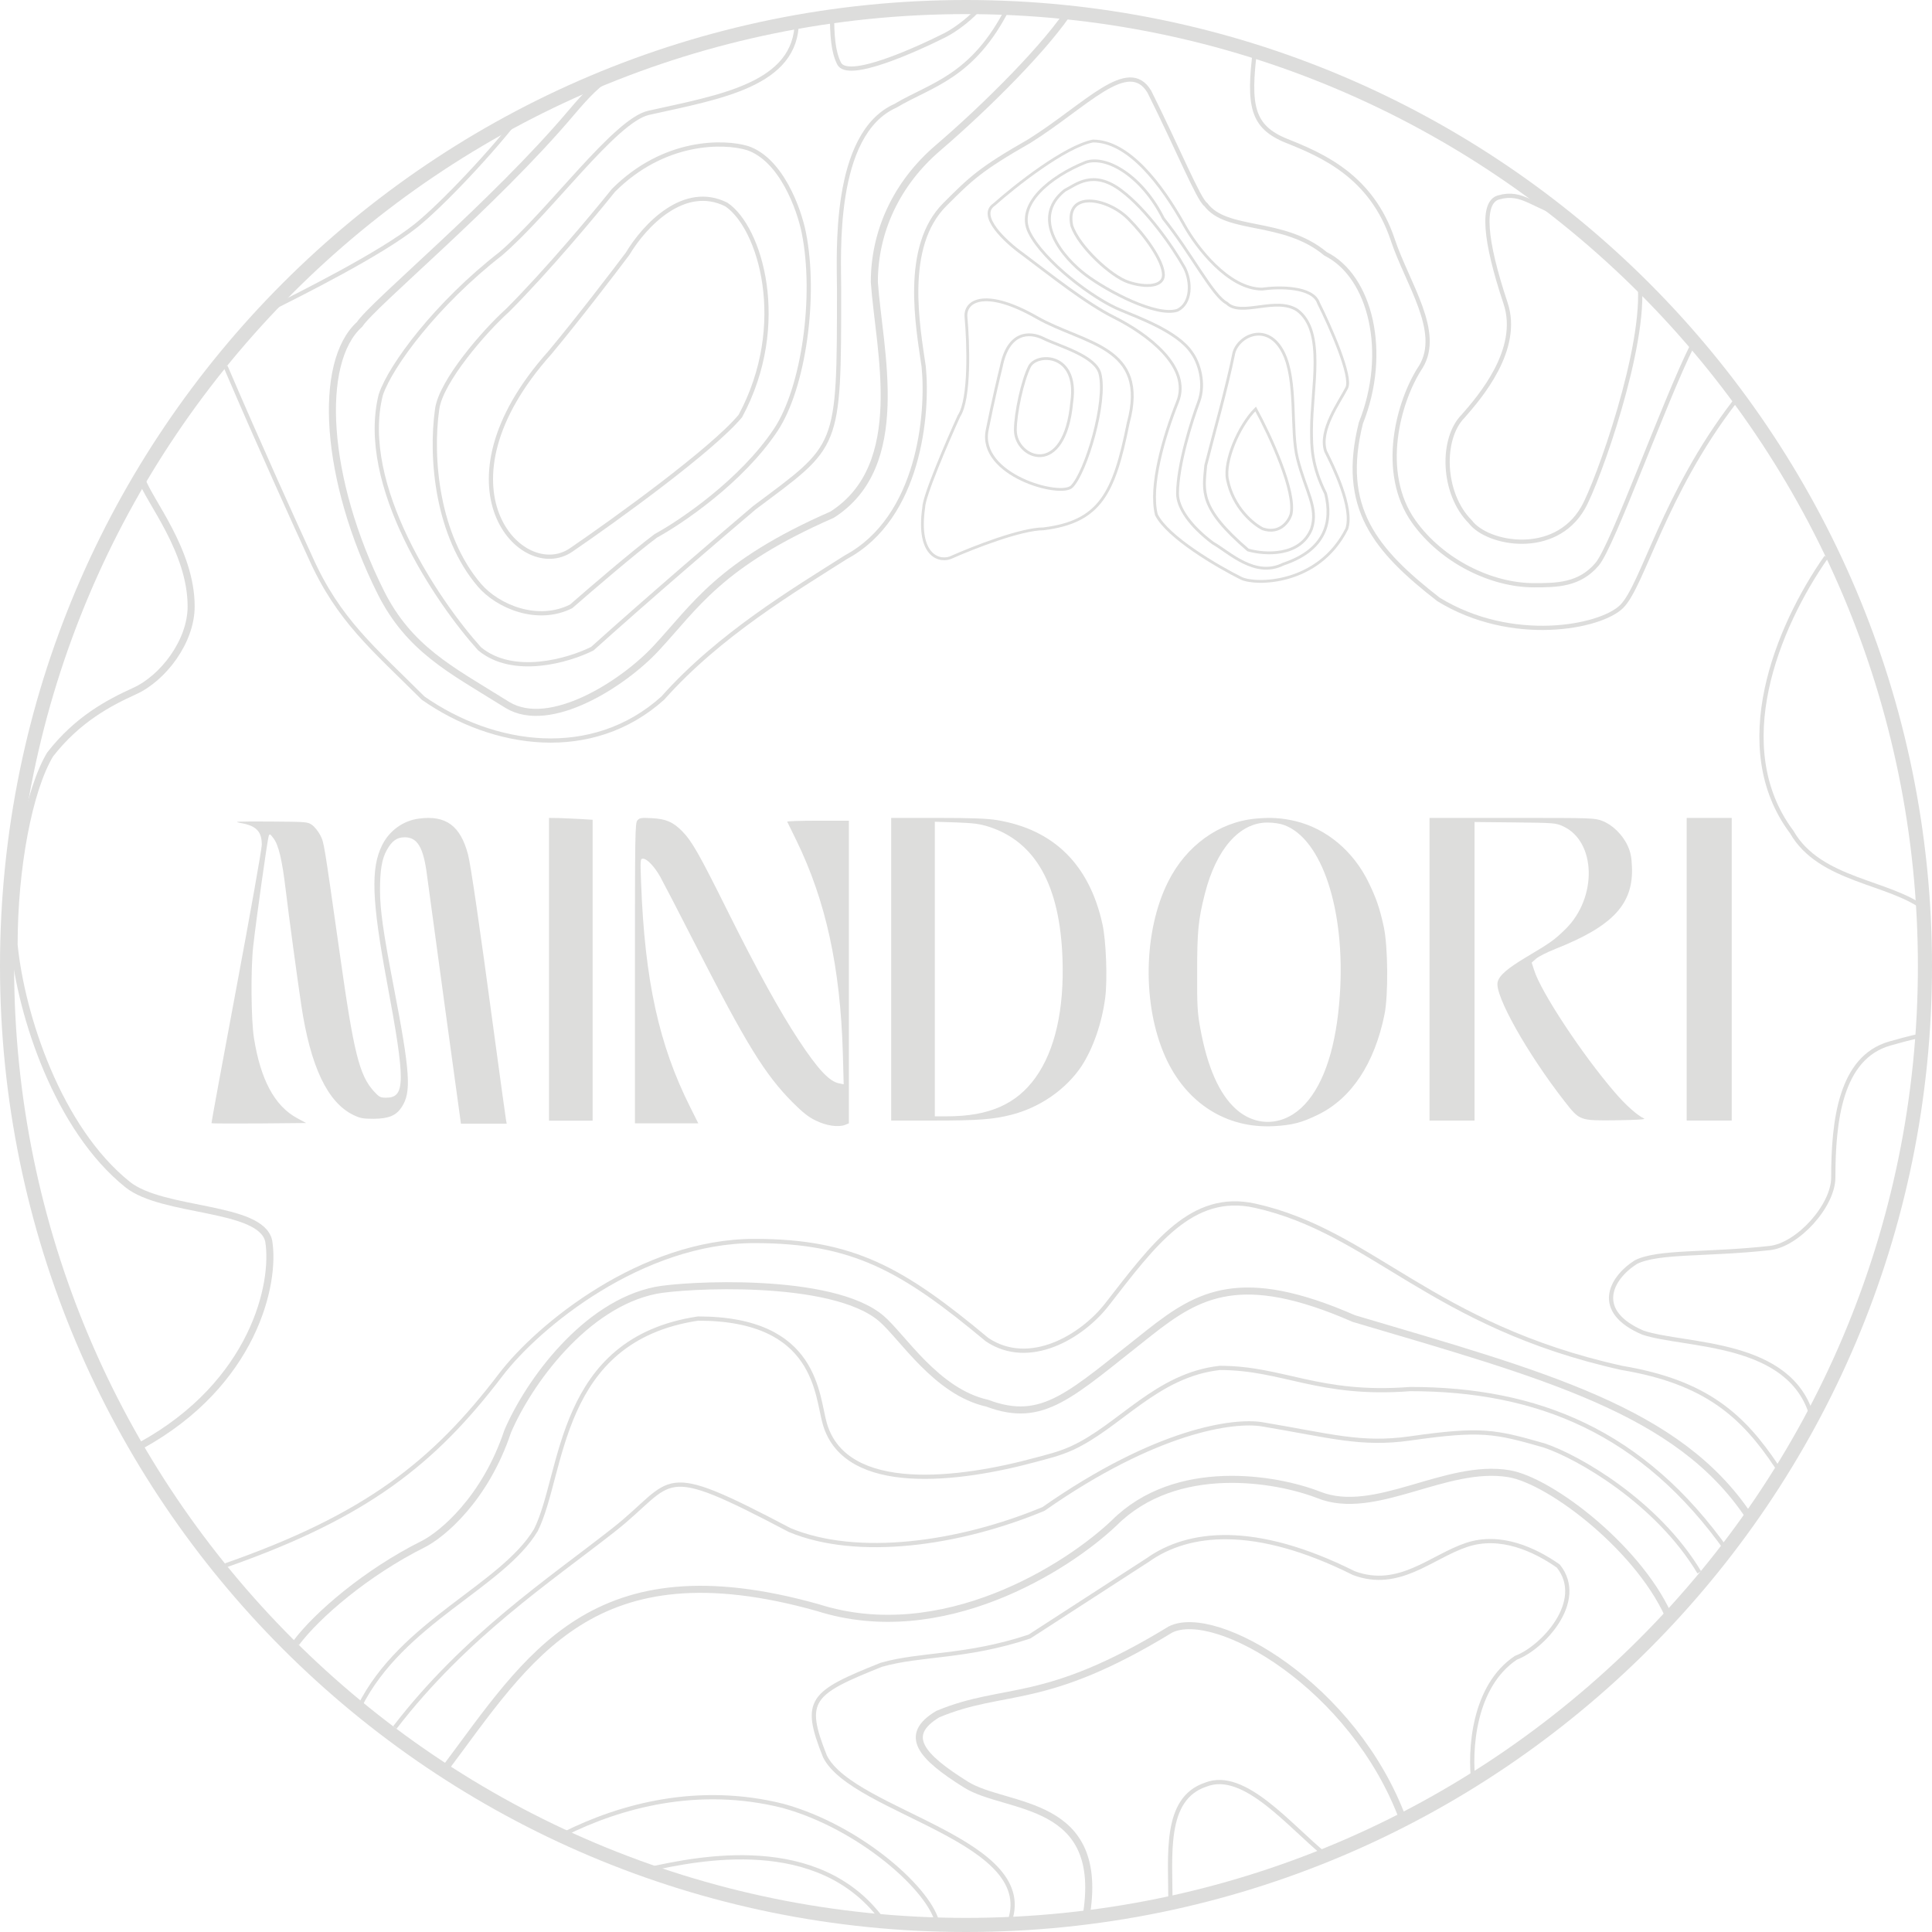 <svg width="137" height="137" viewBox="0 0 137 137" fill="none" xmlns="http://www.w3.org/2000/svg" xmlns:xlink="http://www.w3.org/1999/xlink">
	<desc>
			Created with Pixso.
	</desc>
	<defs>
		<clipPath id="clip16_1270">
			<rect id="Logo 1" width="137" height="137" fill="white" fill-opacity="0"/>
		</clipPath>
	</defs>
	<rect id="Logo 1" width="137" height="137" fill="#FFFFFF" fill-opacity="0"/>
	<g clip-path="url(#clip16_1270)">
		<path id="Vector" d="M68.5 136.5C30.945 136.5 0.5 106.055 0.5 68.5C0.5 30.945 30.945 0.5 68.5 0.5C106.055 0.5 136.5 30.945 136.5 68.5C136.5 106.055 106.055 136.5 68.5 136.5Z" stroke="#DDDDDC" stroke-opacity="1" stroke-width="1"/>
		<path id="Vector" d="M29.722 58.046C28.604 58.185 27.626 58.884 27.107 59.912C26.279 61.549 26.358 63.815 27.436 69.624C28.764 76.73 28.754 77.838 27.377 77.838C26.967 77.838 26.887 77.798 26.498 77.369C25.48 76.241 25.081 74.634 24.113 67.757C22.945 59.543 22.985 59.783 22.715 59.233C22.576 58.964 22.316 58.635 22.137 58.505C21.817 58.275 21.767 58.275 19.113 58.255C16.717 58.246 16.497 58.255 17.086 58.365C18.174 58.555 18.564 58.964 18.564 59.902C18.564 60.192 17.755 64.743 16.767 70.023C15.779 75.293 14.98 79.624 15 79.644C15.02 79.674 16.537 79.674 18.374 79.665L21.707 79.634L21.079 79.295C19.472 78.427 18.474 76.56 18.005 73.586C17.805 72.338 17.775 68.706 17.955 67.108C18.154 65.292 18.973 59.483 19.053 59.284C19.122 59.104 19.152 59.124 19.392 59.443C19.751 59.912 20.001 60.95 20.25 63.026C20.51 65.182 21.099 69.504 21.368 71.3C22.017 75.622 23.224 78.167 25.041 79.056C25.53 79.295 25.72 79.335 26.498 79.335C27.566 79.325 28.095 79.106 28.484 78.506C29.183 77.449 29.093 76.071 27.905 69.903C27.177 66.12 26.947 64.494 26.947 63.126C26.947 61.709 27.077 60.91 27.427 60.282C27.786 59.633 28.145 59.373 28.694 59.373C29.612 59.373 30.032 60.102 30.281 62.078C30.371 62.727 30.94 66.959 31.558 71.47L32.686 79.684L34.303 79.684L35.93 79.684L35.88 79.405C35.85 79.255 35.471 76.481 35.032 73.247C33.984 65.441 33.375 61.3 33.185 60.581C32.646 58.555 31.618 57.796 29.722 58.046Z" fill="#DDDDDC" fill-opacity="1" fill-rule="nonzero"/>
		<path id="Vector" d="M38.93 68.73L38.93 79.469L40.477 79.469L42.024 79.469L42.024 68.799L42.024 58.13L41.206 58.08C40.747 58.06 40.048 58.02 39.659 58.01L38.93 58L38.93 68.73Z" fill="#DDDDDC" fill-opacity="1" fill-rule="nonzero"/>
		<path id="Vector" d="M45.204 58.167C45.034 58.347 45.024 59.006 45.024 69.006L45.024 79.656L47.27 79.656L49.515 79.656L48.927 78.478C46.721 74.077 45.723 69.515 45.463 62.659C45.394 60.912 45.403 60.892 45.603 60.892C45.882 60.892 46.401 61.441 46.811 62.16C46.99 62.479 48.098 64.605 49.256 66.88C52.949 74.097 54.226 76.172 56.203 78.169C56.921 78.887 57.321 79.207 57.84 79.456C58.578 79.826 59.446 79.955 59.925 79.766L60.195 79.656L60.195 68.927L60.195 58.197L57.989 58.197C56.782 58.197 55.803 58.227 55.823 58.267C55.843 58.317 56.133 58.906 56.472 59.594C58.558 63.866 59.586 68.587 59.766 74.656L59.826 76.891L59.496 76.821C58.808 76.691 57.999 75.823 56.642 73.767C55.284 71.701 53.708 68.847 51.611 64.635C49.556 60.503 49.056 59.634 48.358 58.926C47.709 58.277 47.21 58.067 46.222 58.018C45.473 57.977 45.353 57.998 45.204 58.167Z" fill="#DDDDDC" fill-opacity="1" fill-rule="nonzero"/>
		<path id="Vector" d="M63.195 68.73L63.195 79.459L66.219 79.459C69.393 79.459 70.421 79.379 71.719 79.049C73.725 78.54 75.571 77.263 76.669 75.636C77.498 74.389 78.146 72.542 78.376 70.716C78.536 69.398 78.436 66.713 78.176 65.536C77.248 61.304 74.713 58.809 70.671 58.15C69.972 58.04 68.914 58 66.469 58L63.195 58L63.195 68.73ZM70.132 58.629C73.445 59.706 75.162 62.791 75.342 67.981C75.472 71.584 74.813 74.478 73.435 76.405C72.078 78.301 70.132 79.159 67.167 79.159L66.289 79.159L66.289 68.719L66.289 58.27L67.816 58.319C69.084 58.369 69.463 58.419 70.132 58.629Z" fill="#DDDDDC" fill-opacity="1" fill-rule="nonzero"/>
		<path id="Vector" d="M89.043 58.049C86.438 58.289 84.112 59.965 82.835 62.52C81.068 66.033 80.988 71.273 82.635 74.946C84.102 78.21 86.947 80.037 90.32 79.857C91.628 79.787 92.316 79.607 93.474 79.039C95.84 77.881 97.466 75.415 98.175 71.942C98.455 70.555 98.425 67.122 98.125 65.724C97.836 64.387 97.586 63.678 97.047 62.57C95.969 60.355 94.063 58.757 91.867 58.228C90.889 57.999 90.131 57.949 89.043 58.049ZM91.039 58.498C93.744 59.466 95.41 64.536 95.011 70.535C94.772 74.148 93.923 76.803 92.536 78.3C91.119 79.837 89.113 79.977 87.625 78.629C86.448 77.561 85.609 75.655 85.11 72.9C84.911 71.802 84.881 71.333 84.891 68.908C84.891 66.033 84.971 65.215 85.44 63.369C86.248 60.205 87.895 58.328 89.871 58.328C90.28 58.328 90.769 58.398 91.039 58.498Z" fill="#DDDDDC" fill-opacity="1" fill-rule="nonzero"/>
		<path id="Vector" d="M101.368 68.73L101.368 79.459L102.965 79.459L104.562 79.459L104.562 68.869L104.562 58.29L107.437 58.319C110.211 58.349 110.321 58.359 110.83 58.589C113.186 59.657 113.285 63.639 111.02 65.875C110.211 66.663 109.972 66.833 108.295 67.831C106.888 68.669 106.319 69.159 106.199 69.638C105.97 70.556 108.275 74.668 110.94 78.091C112.028 79.478 111.988 79.469 114.653 79.439C116.02 79.419 116.719 79.379 116.589 79.319C116.11 79.1 115.282 78.371 114.483 77.433C112.198 74.778 109.263 70.336 108.784 68.789L108.614 68.26L108.914 67.991C109.074 67.841 109.702 67.522 110.311 67.282C114.393 65.665 115.851 64.088 115.721 61.423C115.691 60.745 115.621 60.416 115.421 59.976C115.062 59.188 114.333 58.479 113.615 58.209C113.046 58 112.926 58 107.207 58L101.368 58L101.368 68.73Z" fill="#DDDDDC" fill-opacity="1" fill-rule="nonzero"/>
		<path id="Vector" d="M119.604 68.73L119.604 79.459L121.201 79.459L122.798 79.459L122.798 68.73L122.798 58L121.201 58L119.604 58L119.604 68.73Z" fill="#DDDDDC" fill-opacity="1" fill-rule="nonzero"/>
		<path id="Vector" d="M46 132.551C49.6 131.75 58 130.051 62.5 136.051" stroke="#DDDDDC" stroke-opacity="1" stroke-width="0.3"/>
		<path id="Vector" d="M66.5 136.501C66.1 134.101 61 129.551 55.5 128.051C49.5 126.551 44 128.051 40 130.051" stroke="#DDDDDC" stroke-opacity="1" stroke-width="0.3"/>
		<path id="Vector" d="M71.5 136.5C74 130.5 60.5 128.55 58.5 124.55C56.9 120.55 57.5 120.05 62.5 118.05C65.3 117.25 68.5 117.55 73 116.05L81.379 110.628L81.5 110.55M81.379 110.628C84.276 108.565 89 108.05 96 111.55C99.2 112.75 101.5 110.383 104 109.55C106.4 108.75 108.833 109.883 110.5 111.05C112.5 113.55 109.333 116.883 107.5 117.55C104.5 119.55 104.167 124.05 104.5 126.55" stroke="#DDDDDC" stroke-opacity="1" stroke-width="0.3"/>
		<path id="Vector" d="M77 135.999C78.5 127.499 71.389 128.354 68.5 126.549C65.3 124.549 64 123.049 66.5 121.549C71.3 119.549 73.999 121.049 82.999 115.549C86.2 113.949 95.999 119.549 99.499 129.049" stroke="#DDDDDC" stroke-opacity="1" stroke-width="0.5"/>
		<path id="Vector" d="M83 135.051C83 131.551 82.5 127.551 85.5 126.551C88.244 125.453 91.5 129.551 94 131.551" stroke="#DDDDDC" stroke-opacity="1" stroke-width="0.3"/>
		<path id="Vector" d="M31.5 125.5C37.5 117.5 42 109.5 58 114C66.8 116.8 75.667 111.167 79 108C83.4 103.601 90.5 104.833 93.5 106C97.5 107.601 102.5 103.75 107 104.5C110 105 116.5 110 118.5 115" stroke="#DDDDDC" stroke-opacity="1" stroke-width="0.5"/>
		<path id="Vector" d="M28 122.499C33 115.999 39 112.035 43.5 108.499C48 104.964 46.5 103.499 56 108.499C60.8 110.499 68 109.499 74 106.999C82 101.399 87.5 100.666 89.5 100.999C94.3 101.799 96.5 102.499 100 101.999C105.048 101.278 106 101.499 109.5 102.499C111.9 103.299 117.5 106.499 120.5 111.499" stroke="#DDDDDC" stroke-opacity="1" stroke-width="0.3"/>
		<path id="Vector" d="M122.5 110C116.5 101.5 109 98.5 100 98.5C93.5 99 91 97 86.5 97C82 97.5 79.394 101.15 76 102.693C75.089 103.107 74.221 103.303 73.5 103.5C68 105 60 106 58.5 101C57.9 99 58 93.5 49.5 93.5C39.5 95 40 104.5 38 108.5C35.6 112.5 28.5 115 25.5 121" stroke="#DDDDDC" stroke-opacity="1" stroke-width="0.3"/>
		<path id="Vector" d="M124 107.5C119 100 109.5 97.5 96 93.5C88 90 85 91.751 81.5 94.501C75.9 98.9 74 101 70 99.5C66.4 98.7 64 94.786 62.5 93.5C59 90.5 48.434 91.113 46.5 91.5C41.5 92.5 37.5 98 36 101.5C34.4 106.3 31.333 108.833 30 109.5C26 111.5 22.5 114.5 21 116.5" stroke="#DDDDDC" stroke-opacity="1" stroke-width="0.5"/>
		<path id="Vector" d="M126 104C123.6 100.4 121 98 115 96.999C101.5 94 97.278 87.339 89 85.499C84.5 84.5 81.821 88.231 78.5 92.499C76.718 94.791 73 97 70 95C64 90 60.5 88 53.5 88C45.5 88 38.167 94 35.5 97.5C30.763 103.717 26 107.5 16 111" stroke="#DDDDDC" stroke-opacity="1" stroke-width="0.3"/>
		<path id="Vector" d="M128.5 100.5C127 94.999 119.5 95.499 116.5 94.499C113 92.999 114.167 90.666 116 89.499C117.6 88.7 121 88.999 125.5 88.499C127.488 88.279 130 85.499 130 83.499C130 79.499 130.5 74.999 134 73.999C137 73.143 136.5 73.499 136 73.499" stroke="#DDDDDC" stroke-opacity="1" stroke-width="0.3"/>
		<path id="Vector" d="M10 102.5C18 98.1 19.554 91 19.054 88C18.5 85.5 11.554 86 9.054 84C4.104 80.04 1.5 72 1 67C1 61.5 2.054 56 3.554 53.5C5.5 51 7.721 49.834 9.554 49C11.554 48.091 13.554 45.5 13.554 43C13.554 39.052 10.554 35.5 10.054 34" stroke="#DDDDDC" stroke-opacity="1" stroke-width="0.5"/>
		<path id="Vector" d="M129.5 39.5C126 44.5 122.554 53 127.054 59C129.054 62.5 134.054 62.5 136.554 64.5" stroke="#DDDDDC" stroke-opacity="1" stroke-width="0.3"/>
		<path id="Vector" d="M16 26.001C18.4 31.601 21 37.334 22 39.501C24 44.001 26.5 46.001 30 49.501C35 53.001 42 54.001 47 49.501C51 45.001 56.333 41.834 60 39.501C65.2 36.701 65.833 29.334 65.5 26.001C65.1 23.201 64 17.5 67 14.501C68.841 12.66 69.5 12.001 73 10.001C77 7.5 80 4 81.5 6.501C83.5 10.501 85 14.168 85.5 14.501C87 16.501 91 15.501 94 18.001C97.2 19.601 98.5 25.001 96.5 30.001C95 36.001 97.5 39.001 102 42.501C107.2 45.701 113.5 44.501 115 43.001C116.5 41.501 118 35.001 123 28.5" stroke="#DDDDDC" stroke-opacity="1" stroke-width="0.3"/>
		<path id="Vector" d="M47 4C43.5 5 42.829 5.248 40.5 8C35 14.5 26.5 21.5 25.5 23C22.5 25.7 23 34 27 42C29 46 31.988 47.5 35.5 49.693C35.677 49.804 35.844 49.906 36 50C39 51.8 44.167 48.5 46.5 46C49.3 43 51 40 59 36.5C64.5 33 62.334 24.834 62 20C62 16.4 63.584 13 66.5 10.5C70 7.5 74.334 3.167 76 0.5" stroke="#DDDDDC" stroke-opacity="1" stroke-width="0.5"/>
		<path id="Vector" d="M56.5 1.5C56.5 6 51.096 6.868 46 8C43.609 8.531 39 15 35.5 18C31 21.5 27.703 25.891 27 28C25.4 34.4 31 42.666 34 46C36.4 48 40.333 46.834 42 46C46 42.4 51.333 37.834 53.5 36C59.5 31.5 59.5 32 59.5 20.5C59.5 18.1 59 9.5 63.5 7.5C66 6 69 5.5 71.5 0.5" stroke="#DDDDDC" stroke-opacity="1" stroke-width="0.3"/>
		<path id="Vector" d="M36 22C34.333 23.5 31.283 27.02 31 29C30.5 32.499 31 37.999 34 41.499C35.286 42.999 38.1 44.2 40.5 42.999C41.833 41.833 44.9 39.2 46.5 37.999C48.333 36.999 52.6 34.1 55 30.5C57 27.5 57.9 21 57 16.5C56.667 14.833 55.4 11.3 53 10.499C51.333 10 47.1 9.9 43.5 13.499C42.167 15.166 38.8 19.2 36 22Z" stroke="#DDDDDC" stroke-opacity="1" stroke-width="0.3"/>
		<path id="Vector" d="M39 24.999C30.5 34.499 37 41.394 40.5 38.999C43.667 36.833 50.5 31.899 52.5 29.499C56 22.999 53.9 16.099 51.5 14.499C48.5 12.999 45.7 15.999 44.5 17.999C43.5 19.332 41 22.599 39 24.999Z" stroke="#DDDDDC" stroke-opacity="1" stroke-width="0.3"/>
		<path id="Vector" d="M19 22C21.4 20.8 27 18 29.5 16C31.321 14.543 35 10.666 37 8" stroke="#DDDDDC" stroke-opacity="1" stroke-width="0.3"/>
		<path id="Vector" d="M59 1C59 2.5 59.076 3.653 59.5 4.5C60.118 5.737 65 3.5 67 2.5C67.8 2.1 69 1.167 69.5 0.5" stroke="#DDDDDC" stroke-opacity="1" stroke-width="0.3"/>
		<path id="Vector" d="M89 3.5C88.5 7.5 88.761 9 91.261 10C93.761 11 97.261 12.5 98.761 17C99.806 20.135 102.261 23.5 100.761 26C99.161 28.4 97.761 33.5 100.261 37C102.261 39.8 105.761 41.5 108.761 41.5C110.361 41.5 112 41.5 113.261 40C114.368 38.683 118 28.5 120 24.5" stroke="#DDDDDC" stroke-opacity="1" stroke-width="0.3"/>
		<path id="Vector" d="M111.5 15.501C108.7 14.701 108 13.501 106.261 14.001C105.045 14.35 105.261 17.001 106.761 21.501C107.855 24.783 104.928 28.168 103.761 29.501C102.161 31.101 102.261 35.001 104.261 37.001C105.461 38.601 110.261 39.501 112.261 36.001C113.296 34.19 116.761 24.501 116.261 20.001" stroke="#DDDDDC" stroke-opacity="1" stroke-width="0.3"/>
		<path id="Vector" d="M89.039 29C90.039 30.834 91.939 34.9 91.539 36.5C91.373 37 90.739 37.9 89.539 37.5C88.873 37.166 87.439 36 87.039 34C86.781 32.709 87.839 30.2 89.039 29Z" stroke="#DDDDDC" stroke-opacity="1" stroke-width="0.2"/>
		<path id="Vector" d="M68.5 22.5C68.667 24.334 68.8 28.3 68 29.5C67.167 31.334 65.5 35.2 65.5 36.001C65 39.501 66.7 39.9 67.5 39.501C69 38.834 72.4 37.501 74 37.5C78 37 79 35.001 80 30C81.5 24.5 76.865 24.423 73.5 22.5C70 20.5 68.385 21.238 68.5 22.5Z" stroke="#DDDDDC" stroke-opacity="1" stroke-width="0.2"/>
		<path id="Vector" d="M70 30.502C69.362 33.692 75.2 35.302 76 34.502C77 33.502 78.5 28.502 78 26.502C77.68 25.222 75.073 24.539 74 24.002C73 23.502 71.5 23.501 71 26.002C70.833 26.669 70.4 28.502 70 30.502Z" stroke="#DDDDDC" stroke-opacity="1" stroke-width="0.2"/>
		<path id="Vector" d="M72 30.5C72 32.499 75.5 33.999 76 28.5C76.5 24.999 73.5 24.999 73 26C72.5 26.999 72 29.299 72 30.5Z" stroke="#DDDDDC" stroke-opacity="1" stroke-width="0.2"/>
		<path id="Vector" d="M95.5 37.5C93.5 41.5 89 41.5 88 41C86.333 40.166 82.8 38.1 82 36.5C81.5 34.5 82.5 31 83.5 28.5C84.5 26 81.32 23.66 79 22.5C77 21.5 74.5 19.5 72.5 18C71.333 17.166 69.3 15.3 70.5 14.5C72 13.166 75.5 10.4 77.5 10C80 10 82.333 13 84 16C84.833 17.5 87.1 20.5 89.5 20.5C90.667 20.334 93.1 20.3 93.5 21.5C94.333 23.166 95.9 26.7 95.5 27.5C95 28.5 93.5 30.5 94 32C94.5 33 96 36 95.5 37.5Z" stroke="#DDDDDC" stroke-opacity="1" stroke-width="0.2"/>
		<path id="Vector" d="M84.5 25.001C85 25.668 85.5 27.168 85 28.501C84.5 29.834 83.5 33.001 83.5 35.001C83.5 36.001 84.4 37.301 86 38.501C87.167 39.167 89 41.001 91 40.001C94 39.001 94.5 37.001 94 35.001C93 33.001 93 31.676 93 30.501C93 27.501 94 23.501 92 22.001C90.5 21.001 88 22.501 87 21.501C86 21.001 84.5 18.001 82.5 15.501C81 12.501 78.5 11.001 77 11.501C74.5 12.501 72 14.501 73 16.501C74 18.501 77.5 21.201 79.5 22.001C80.667 22.501 83.5 23.501 84.5 25.001Z" stroke="#DDDDDC" stroke-opacity="1" stroke-width="0.2"/>
		<path id="Vector" d="M75.5 13.499C73 15.499 75.4 18.299 77 19.499C78.5 20.624 82 22.499 83.5 21.999C84.5 21.499 84.5 19.999 84 18.999C83.166 17.499 81.317 14.861 79.5 13.499C77.5 11.999 76.3 13.099 75.5 13.499Z" stroke="#DDDDDC" stroke-opacity="1" stroke-width="0.2"/>
		<path id="Vector" d="M76 16C76.5 17.5 78.8 19.6 80 20C81.32 20.44 82.5 20.3 82.5 19.5C82.5 18.5 81.2 16.7 80 15.5C78.5 14 75.5 13.5 76 16Z" stroke="#DDDDDC" stroke-opacity="1" stroke-width="0.2"/>
		<path id="Vector" d="M85.5 33C85.333 34.834 85 36 88.5 39C89.667 39.334 92.2 39.5 93 37.5C93.5 36 92.583 34.831 92 32.5C91.5 30.5 92 27 91 25C89.921 22.842 87.878 23.741 87.5 25C87 27.5 86 31 85.5 33Z" stroke="#DDDDDC" stroke-opacity="1" stroke-width="0.2"/>
	</g>
</svg>
